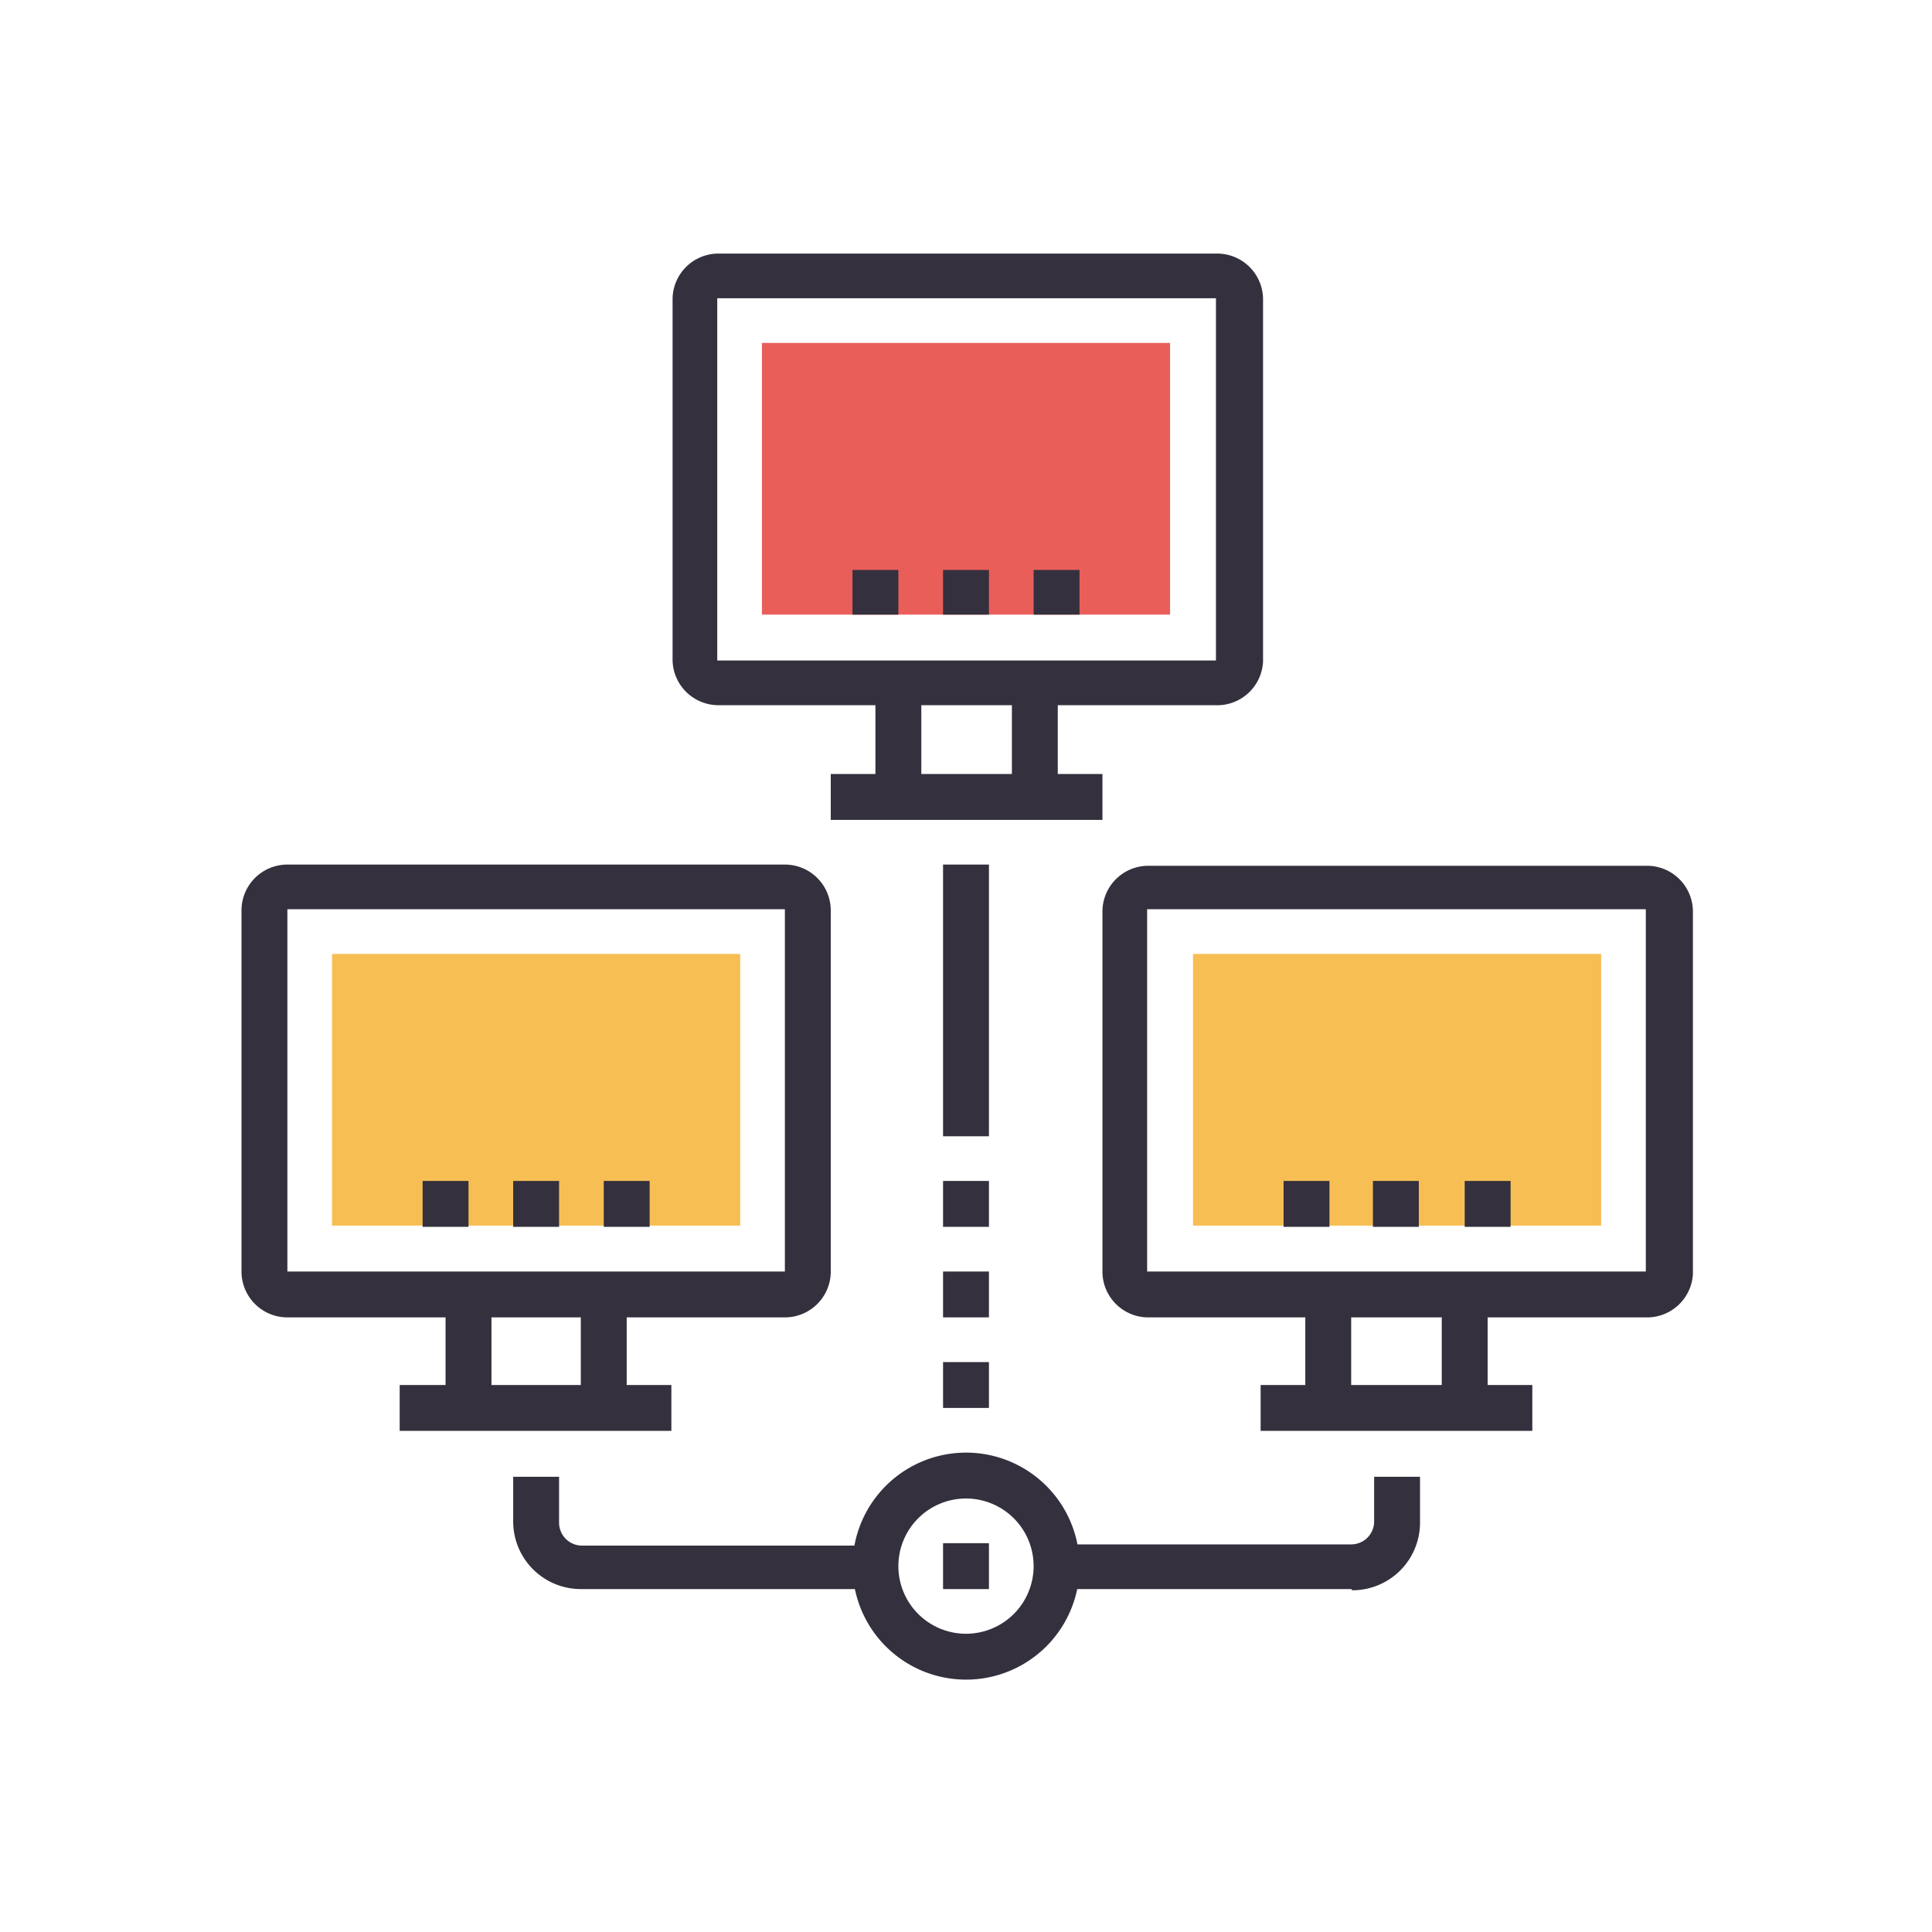 <?xml version="1.0" standalone="no"?><!DOCTYPE svg PUBLIC "-//W3C//DTD SVG 1.1//EN" "http://www.w3.org/Graphics/SVG/1.1/DTD/svg11.dtd"><svg t="1630721914261" class="icon" viewBox="0 0 1024 1024" version="1.1" xmlns="http://www.w3.org/2000/svg" p-id="1005" xmlns:xlink="http://www.w3.org/1999/xlink" width="200" height="200"><defs><style type="text/css"></style></defs><path d="M176 505.6h216.32v144H176zM632.32 505.6h216.32v144H632.32z" fill="#F6BE53" p-id="1006"></path><path d="M403.84 181.76h216.32v144H403.84z" fill="#EA5E5A" p-id="1007"></path><path d="M716.16 842.24H560v-23.68h156.16a12.16 12.16 0 0 0 12.16-12.16v-23.68h24.32v24.32a35.84 35.84 0 0 1-35.84 35.84zM464 842.24H307.84a35.84 35.84 0 0 1-35.84-35.84v-23.68h24.32v24.32a12.16 12.16 0 0 0 12.16 12.16h155.52z" fill="#34303D" p-id="1008"></path><path d="M512 890.24a60.16 60.16 0 1 1 60.16-58.24 60.16 60.16 0 0 1-60.16 58.24z m0-96a35.84 35.84 0 1 0 35.84 35.84 35.84 35.84 0 0 0-35.84-35.84z" fill="#34303D" p-id="1009"></path><path d="M499.84 817.92h24.32v24.32h-24.32zM499.84 458.24h24.32v144h-24.32zM499.84 721.92h24.32v24.32h-24.32zM499.84 673.92h24.32v24.32h-24.32zM499.84 625.92h24.32v24.32h-24.32zM416 698.24H152.32a24.32 24.32 0 0 1-24.32-24.32v-192a24.32 24.32 0 0 1 24.32-23.68H416a24.32 24.32 0 0 1 24.32 24.32v192a24.32 24.32 0 0 1-24.32 23.68zM152.32 481.92v192H416v-192z" fill="#34303D" p-id="1010"></path><path d="M236.16 686.08h24.32v60.16h-24.32zM307.84 686.08h24.32v60.16h-24.32z" fill="#34303D" p-id="1011"></path><path d="M211.84 734.08h144v24.32H211.84zM224 625.92h24.32v24.32H224zM272 625.92h24.32v24.32h-24.32zM320 625.92h24.32v24.32H320zM872.32 698.24H608a24.32 24.32 0 0 1-23.68-23.68v-192a24.32 24.32 0 0 1 24.32-23.68h264.32a24.32 24.32 0 0 1 24.32 24.32v192a24.32 24.32 0 0 1-24.96 23.04zM608 481.92v192h264.32v-192z" fill="#34303D" p-id="1012"></path><path d="M691.84 686.08h24.32v60.16h-24.32zM764.16 686.08h24.32v60.16h-24.32z" fill="#34303D" p-id="1013"></path><path d="M668.16 734.08h144v24.32h-144zM680.32 625.92h24.32v24.32h-24.32zM727.68 625.92h24.32v24.32h-24.32zM776.32 625.92h24.32v24.32h-24.32zM643.84 373.76H380.16a24.32 24.32 0 0 1-23.68-23.68v-192a24.32 24.32 0 0 1 24.32-23.68h264.32a24.32 24.32 0 0 1 24.32 24.32v192a24.32 24.32 0 0 1-25.6 23.04zM380.16 158.08v192h264.32v-192z" fill="#34303D" p-id="1014"></path><path d="M464 362.24h24.32v60.16h-24.32zM536.32 362.24h24.32v60.16h-24.32z" fill="#34303D" p-id="1015"></path><path d="M440.32 410.24h144v24.32H440.32zM451.84 302.08h24.32v23.68h-24.32zM499.84 302.08h24.32v23.68h-24.32zM547.84 302.08h24.32v23.68h-24.32z" fill="#34303D" p-id="1016"></path></svg>